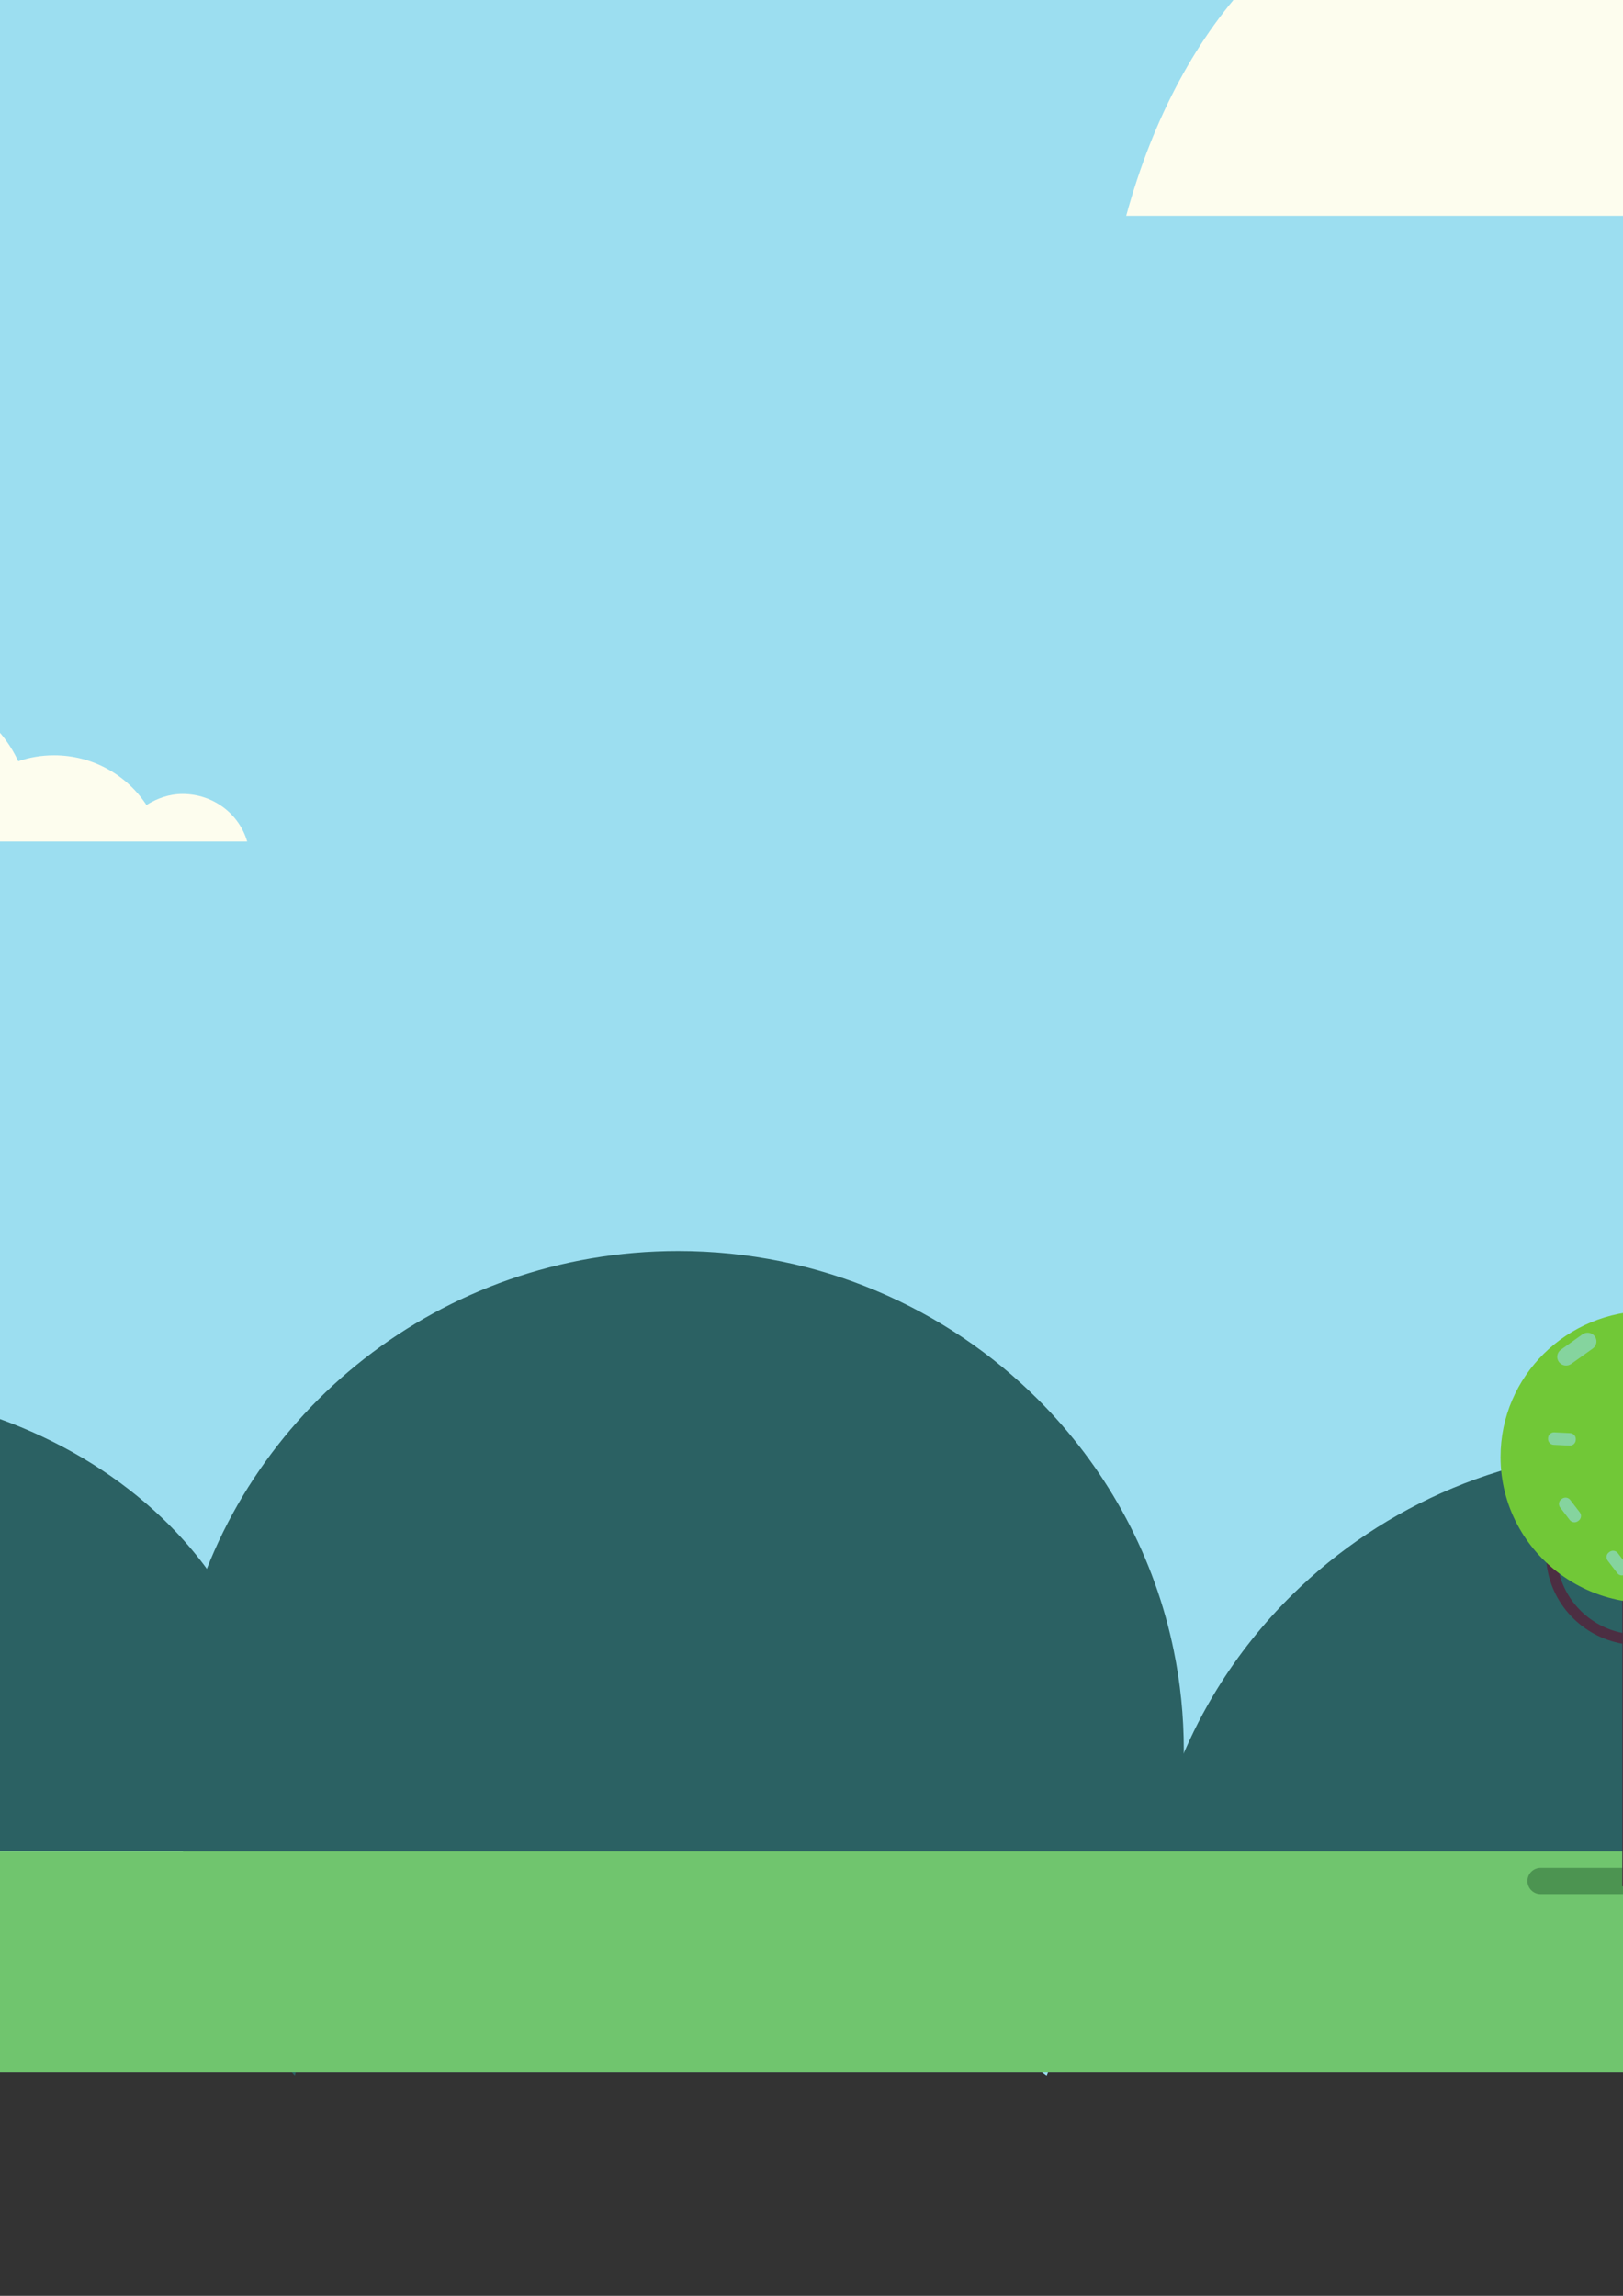 <?xml version="1.0" encoding="UTF-8" standalone="no"?>
<!-- Created with Inkscape (http://www.inkscape.org/) -->

<svg
   xmlns:dc="http://purl.org/dc/elements/1.1/"
   xmlns:cc="http://creativecommons.org/ns#"
   xmlns:rdf="http://www.w3.org/1999/02/22-rdf-syntax-ns#"
   xmlns:svg="http://www.w3.org/2000/svg"
   xmlns="http://www.w3.org/2000/svg"
   xmlns:sodipodi="http://sodipodi.sourceforge.net/DTD/sodipodi-0.dtd"
   xmlns:inkscape="http://www.inkscape.org/namespaces/inkscape"
   width="210mm"
   height="297mm"
   viewBox="0 0 210 297"
   version="1.1"
   id="svg8"
   inkscape:version="0.92.1 r15371"
   sodipodi:docname="Background.svg"
   inkscape:export-filename="C:\Users\Joyce\Desktop\ICH\Nice-giraffe-and-monkey-zoo-background\Background.png"
   inkscape:export-xdpi="347.73169"
   inkscape:export-ydpi="347.73169">
  <rect x="0" y="0" width="210" height="297" fill="#333333" stroke="none"/>
  <defs
     id="defs2">
    <clipPath
       id="clip1">
      <path
         id="path10"
         d="M 342 389 L 556 389 L 556 540 L 342 540 Z M 342 389 " />
    </clipPath>
    <clipPath
       id="clip2">
      <path
         id="path13"
         d="M 490.559 410.219 L 424.461 393.691 L 383.535 72.48 L 341.188 77.188 L 345.562 451.844 C 343.301 459.816 342.07 467.734 342.07 475.051 C 342.07 510.707 371.246 539.883 406.902 539.883 L 490.559 539.883 C 526.219 539.883 555.391 510.707 555.391 475.051 C 555.391 439.391 528.203 424.16 490.559 410.219 " />
    </clipPath>
    <clipPath
       id="clip3">
      <path
         id="path16"
         d="M 341 72 L 436 72 L 436 481 L 341 481 Z M 341 72 " />
    </clipPath>
    <clipPath
       id="clip4">
      <path
         id="path19"
         d="M 490.559 410.219 L 424.461 393.691 L 383.535 72.48 L 341.188 77.188 L 345.562 451.844 C 343.301 459.816 342.07 467.734 342.07 475.051 C 342.07 510.707 371.246 539.883 406.902 539.883 L 490.559 539.883 C 526.219 539.883 555.391 510.707 555.391 475.051 C 555.391 439.391 528.203 424.16 490.559 410.219 " />
    </clipPath>
    <clipPath
       id="clip5">
      <path
         id="path22"
         d="M 400 206 L 407 206 L 407 252 L 400 252 Z M 400 206 " />
    </clipPath>
    <clipPath
       id="clip6">
      <path
         id="path25"
         d="M 490.559 410.219 L 424.461 393.691 L 383.535 72.48 L 341.188 77.188 L 345.562 451.844 C 343.301 459.816 342.07 467.734 342.07 475.051 C 342.07 510.707 371.246 539.883 406.902 539.883 L 490.559 539.883 C 526.219 539.883 555.391 510.707 555.391 475.051 C 555.391 439.391 528.203 424.16 490.559 410.219 " />
    </clipPath>
    <clipPath
       id="clip7">
      <path
         id="path28"
         d="M 379 206 L 407 206 L 407 258 L 379 258 Z M 379 206 " />
    </clipPath>
    <clipPath
       id="clip8">
      <path
         id="path31"
         d="M 490.559 410.219 L 424.461 393.691 L 383.535 72.48 L 341.188 77.188 L 345.562 451.844 C 343.301 459.816 342.07 467.734 342.07 475.051 C 342.07 510.707 371.246 539.883 406.902 539.883 L 490.559 539.883 C 526.219 539.883 555.391 510.707 555.391 475.051 C 555.391 439.391 528.203 424.16 490.559 410.219 " />
    </clipPath>
    <clipPath
       id="clip9">
      <path
         id="path34"
         d="M 342 170 L 379 170 L 379 207 L 342 207 Z M 342 170 " />
    </clipPath>
    <clipPath
       id="clip10">
      <path
         id="path37"
         d="M 490.559 410.219 L 424.461 393.691 L 383.535 72.48 L 341.188 77.188 L 345.562 451.844 C 343.301 459.816 342.07 467.734 342.07 475.051 C 342.07 510.707 371.246 539.883 406.902 539.883 L 490.559 539.883 C 526.219 539.883 555.391 510.707 555.391 475.051 C 555.391 439.391 528.203 424.16 490.559 410.219 " />
    </clipPath>
    <clipPath
       id="clip11">
      <path
         id="path40"
         d="M 366 120 L 394 120 L 394 153 L 366 153 Z M 366 120 " />
    </clipPath>
    <clipPath
       id="clip12">
      <path
         id="path43"
         d="M 490.559 410.219 L 424.461 393.691 L 383.535 72.48 L 341.188 77.188 L 345.562 451.844 C 343.301 459.816 342.07 467.734 342.07 475.051 C 342.07 510.707 371.246 539.883 406.902 539.883 L 490.559 539.883 C 526.219 539.883 555.391 510.707 555.391 475.051 C 555.391 439.391 528.203 424.16 490.559 410.219 " />
    </clipPath>
    <clipPath
       id="clip13">
      <path
         id="path46"
         d="M 342 220 L 373 220 L 373 259 L 342 259 Z M 342 220 " />
    </clipPath>
    <clipPath
       id="clip14">
      <path
         id="path49"
         d="M 490.559 410.219 L 424.461 393.691 L 383.535 72.48 L 341.188 77.188 L 345.562 451.844 C 343.301 459.816 342.07 467.734 342.07 475.051 C 342.07 510.707 371.246 539.883 406.902 539.883 L 490.559 539.883 C 526.219 539.883 555.391 510.707 555.391 475.051 C 555.391 439.391 528.203 424.16 490.559 410.219 " />
    </clipPath>
    <clipPath
       id="clip15">
      <path
         id="path52"
         d="M 395 162 L 399 162 L 399 187 L 395 187 Z M 395 162 " />
    </clipPath>
    <clipPath
       id="clip16">
      <path
         id="path55"
         d="M 490.559 410.219 L 424.461 393.691 L 383.535 72.48 L 341.188 77.188 L 345.562 451.844 C 343.301 459.816 342.07 467.734 342.07 475.051 C 342.07 510.707 371.246 539.883 406.902 539.883 L 490.559 539.883 C 526.219 539.883 555.391 510.707 555.391 475.051 C 555.391 439.391 528.203 424.16 490.559 410.219 " />
    </clipPath>
    <clipPath
       id="clip17">
      <path
         id="path58"
         d="M 389 162 L 399 162 L 399 187 L 389 187 Z M 389 162 " />
    </clipPath>
    <clipPath
       id="clip18">
      <path
         id="path61"
         d="M 490.559 410.219 L 424.461 393.691 L 383.535 72.48 L 341.188 77.188 L 345.562 451.844 C 343.301 459.816 342.07 467.734 342.07 475.051 C 342.07 510.707 371.246 539.883 406.902 539.883 L 490.559 539.883 C 526.219 539.883 555.391 510.707 555.391 475.051 C 555.391 439.391 528.203 424.16 490.559 410.219 " />
    </clipPath>
    <clipPath
       id="clip19">
      <path
         id="path64"
         d="M 343 270 L 393 270 L 393 303 L 343 303 Z M 343 270 " />
    </clipPath>
    <clipPath
       id="clip20">
      <path
         id="path67"
         d="M 490.559 410.219 L 424.461 393.691 L 383.535 72.48 L 341.188 77.188 L 345.562 451.844 C 343.301 459.816 342.07 467.734 342.07 475.051 C 342.07 510.707 371.246 539.883 406.902 539.883 L 490.559 539.883 C 526.219 539.883 555.391 510.707 555.391 475.051 C 555.391 439.391 528.203 424.16 490.559 410.219 " />
    </clipPath>
    <clipPath
       id="clip21">
      <path
         id="path70"
         d="M 344 332 L 365 332 L 365 397 L 344 397 Z M 344 332 " />
    </clipPath>
    <clipPath
       id="clip22">
      <path
         id="path73"
         d="M 490.559 410.219 L 424.461 393.691 L 383.535 72.48 L 341.188 77.188 L 345.562 451.844 C 343.301 459.816 342.07 467.734 342.07 475.051 C 342.07 510.707 371.246 539.883 406.902 539.883 L 490.559 539.883 C 526.219 539.883 555.391 510.707 555.391 475.051 C 555.391 439.391 528.203 424.16 490.559 410.219 " />
    </clipPath>
    <clipPath
       id="clip23">
      <path
         id="path76"
         d="M 418 344 L 419 344 L 419 347 L 418 347 Z M 418 344 " />
    </clipPath>
    <clipPath
       id="clip24">
      <path
         id="path79"
         d="M 490.559 410.219 L 424.461 393.691 L 383.535 72.48 L 341.188 77.188 L 345.562 451.844 C 343.301 459.816 342.07 467.734 342.07 475.051 C 342.07 510.707 371.246 539.883 406.902 539.883 L 490.559 539.883 C 526.219 539.883 555.391 510.707 555.391 475.051 C 555.391 439.391 528.203 424.16 490.559 410.219 " />
    </clipPath>
    <clipPath
       id="clip25">
      <path
         id="path82"
         d="M 415 322 L 419 322 L 419 345 L 415 345 Z M 415 322 " />
    </clipPath>
    <clipPath
       id="clip26">
      <path
         id="path85"
         d="M 490.559 410.219 L 424.461 393.691 L 383.535 72.48 L 341.188 77.188 L 345.562 451.844 C 343.301 459.816 342.07 467.734 342.07 475.051 C 342.07 510.707 371.246 539.883 406.902 539.883 L 490.559 539.883 C 526.219 539.883 555.391 510.707 555.391 475.051 C 555.391 439.391 528.203 424.16 490.559 410.219 " />
    </clipPath>
    <clipPath
       id="clip27">
      <path
         id="path88"
         d="M 368 316 L 419 316 L 419 354 L 368 354 Z M 368 316 " />
    </clipPath>
    <clipPath
       id="clip28">
      <path
         id="path91"
         d="M 490.559 410.219 L 424.461 393.691 L 383.535 72.48 L 341.188 77.188 L 345.562 451.844 C 343.301 459.816 342.07 467.734 342.07 475.051 C 342.07 510.707 371.246 539.883 406.902 539.883 L 490.559 539.883 C 526.219 539.883 555.391 510.707 555.391 475.051 C 555.391 439.391 528.203 424.16 490.559 410.219 " />
    </clipPath>
    <clipPath
       id="clip29">
      <path
         id="path94"
         d="M 430 408 L 470 408 L 470 464 L 430 464 Z M 430 408 " />
    </clipPath>
    <clipPath
       id="clip30">
      <path
         id="path97"
         d="M 490.559 410.219 L 424.461 393.691 L 383.535 72.48 L 341.188 77.188 L 345.562 451.844 C 343.301 459.816 342.07 467.734 342.07 475.051 C 342.07 510.707 371.246 539.883 406.902 539.883 L 490.559 539.883 C 526.219 539.883 555.391 510.707 555.391 475.051 C 555.391 439.391 528.203 424.16 490.559 410.219 " />
    </clipPath>
    <clipPath
       id="clip31">
      <path
         id="path100"
         d="M 414 438 L 434 438 L 434 465 L 414 465 Z M 414 438 " />
    </clipPath>
    <clipPath
       id="clip32">
      <path
         id="path103"
         d="M 490.559 410.219 L 424.461 393.691 L 383.535 72.48 L 341.188 77.188 L 345.562 451.844 C 343.301 459.816 342.07 467.734 342.07 475.051 C 342.07 510.707 371.246 539.883 406.902 539.883 L 490.559 539.883 C 526.219 539.883 555.391 510.707 555.391 475.051 C 555.391 439.391 528.203 424.16 490.559 410.219 " />
    </clipPath>
    <clipPath
       id="clip33">
      <path
         id="path106"
         d="M 422 374 L 425 374 L 425 394 L 422 394 Z M 422 374 " />
    </clipPath>
    <clipPath
       id="clip34">
      <path
         id="path109"
         d="M 490.559 410.219 L 424.461 393.691 L 383.535 72.48 L 341.188 77.188 L 345.562 451.844 C 343.301 459.816 342.07 467.734 342.07 475.051 C 342.07 510.707 371.246 539.883 406.902 539.883 L 490.559 539.883 C 526.219 539.883 555.391 510.707 555.391 475.051 C 555.391 439.391 528.203 424.16 490.559 410.219 " />
    </clipPath>
    <clipPath
       id="clip35">
      <path
         id="path112"
         d="M 424 393 L 432 393 L 432 405 L 424 405 Z M 424 393 " />
    </clipPath>
    <clipPath
       id="clip36">
      <path
         id="path115"
         d="M 490.559 410.219 L 424.461 393.691 L 383.535 72.48 L 341.188 77.188 L 345.562 451.844 C 343.301 459.816 342.07 467.734 342.07 475.051 C 342.07 510.707 371.246 539.883 406.902 539.883 L 490.559 539.883 C 526.219 539.883 555.391 510.707 555.391 475.051 C 555.391 439.391 528.203 424.16 490.559 410.219 " />
    </clipPath>
    <clipPath
       id="clip37">
      <path
         id="path118"
         d="M 382 358 L 426 358 L 426 406 L 382 406 Z M 382 358 " />
    </clipPath>
    <clipPath
       id="clip38">
      <path
         id="path121"
         d="M 490.559 410.219 L 424.461 393.691 L 383.535 72.48 L 341.188 77.188 L 345.562 451.844 C 343.301 459.816 342.07 467.734 342.07 475.051 C 342.07 510.707 371.246 539.883 406.902 539.883 L 490.559 539.883 C 526.219 539.883 555.391 510.707 555.391 475.051 C 555.391 439.391 528.203 424.16 490.559 410.219 " />
    </clipPath>
    <clipPath
       id="clip39">
      <path
         id="path124"
         d="M 366 417 L 416 417 L 416 450 L 366 450 Z M 366 417 " />
    </clipPath>
    <clipPath
       id="clip40">
      <path
         id="path127"
         d="M 490.559 410.219 L 424.461 393.691 L 383.535 72.48 L 341.188 77.188 L 345.562 451.844 C 343.301 459.816 342.07 467.734 342.07 475.051 C 342.07 510.707 371.246 539.883 406.902 539.883 L 490.559 539.883 C 526.219 539.883 555.391 510.707 555.391 475.051 C 555.391 439.391 528.203 424.16 490.559 410.219 " />
    </clipPath>
    <clipPath
       id="clip41">
      <path
         id="path130"
         d="M 420 502 L 485 502 L 485 540 L 420 540 Z M 420 502 " />
    </clipPath>
    <clipPath
       id="clip42">
      <path
         id="path133"
         d="M 490.559 410.219 L 424.461 393.691 L 383.535 72.48 L 341.188 77.188 L 345.562 451.844 C 343.301 459.816 342.07 467.734 342.07 475.051 C 342.07 510.707 371.246 539.883 406.902 539.883 L 490.559 539.883 C 526.219 539.883 555.391 510.707 555.391 475.051 C 555.391 439.391 528.203 424.16 490.559 410.219 " />
    </clipPath>
    <clipPath
       id="clip43">
      <path
         id="path136"
         d="M 364 479 L 419 479 L 419 520 L 364 520 Z M 364 479 " />
    </clipPath>
    <clipPath
       id="clip44">
      <path
         id="path139"
         d="M 490.559 410.219 L 424.461 393.691 L 383.535 72.48 L 341.188 77.188 L 345.562 451.844 C 343.301 459.816 342.07 467.734 342.07 475.051 C 342.07 510.707 371.246 539.883 406.902 539.883 L 490.559 539.883 C 526.219 539.883 555.391 510.707 555.391 475.051 C 555.391 439.391 528.203 424.16 490.559 410.219 " />
    </clipPath>
    <clipPath
       id="clip45">
      <path
         id="path142"
         d="M 398 477 L 414 477 L 414 480 L 398 480 Z M 398 477 " />
    </clipPath>
    <clipPath
       id="clip46">
      <path
         id="path145"
         d="M 490.559 410.219 L 424.461 393.691 L 383.535 72.48 L 341.188 77.188 L 345.562 451.844 C 343.301 459.816 342.07 467.734 342.07 475.051 C 342.07 510.707 371.246 539.883 406.902 539.883 L 490.559 539.883 C 526.219 539.883 555.391 510.707 555.391 475.051 C 555.391 439.391 528.203 424.16 490.559 410.219 " />
    </clipPath>
    <clipPath
       id="clip47">
      <path
         id="path148"
         d="M 342 474 L 343 474 L 343 475 L 342 475 Z M 342 474 " />
    </clipPath>
    <clipPath
       id="clip48">
      <path
         id="path151"
         d="M 490.559 410.219 L 424.461 393.691 L 383.535 72.48 L 341.188 77.188 L 345.562 451.844 C 343.301 459.816 342.07 467.734 342.07 475.051 C 342.07 510.707 371.246 539.883 406.902 539.883 L 490.559 539.883 C 526.219 539.883 555.391 510.707 555.391 475.051 C 555.391 439.391 528.203 424.16 490.559 410.219 " />
    </clipPath>
    <clipPath
       id="clip49">
      <path
         id="path154"
         d="M 342 451 L 361 451 L 361 494 L 342 494 Z M 342 451 " />
    </clipPath>
    <clipPath
       id="clip50">
      <path
         id="path157"
         d="M 490.559 410.219 L 424.461 393.691 L 383.535 72.48 L 341.188 77.188 L 345.562 451.844 C 343.301 459.816 342.07 467.734 342.07 475.051 C 342.07 510.707 371.246 539.883 406.902 539.883 L 490.559 539.883 C 526.219 539.883 555.391 510.707 555.391 475.051 C 555.391 439.391 528.203 424.16 490.559 410.219 " />
    </clipPath>
    <clipPath
       id="clip51">
      <path
         id="path160"
         d="M 345 443 L 365 443 L 365 481 L 345 481 Z M 345 443 " />
    </clipPath>
    <clipPath
       id="clip52">
      <path
         id="path163"
         d="M 490.559 410.219 L 424.461 393.691 L 383.535 72.48 L 341.188 77.188 L 345.562 451.844 C 343.301 459.816 342.07 467.734 342.07 475.051 C 342.07 510.707 371.246 539.883 406.902 539.883 L 490.559 539.883 C 526.219 539.883 555.391 510.707 555.391 475.051 C 555.391 439.391 528.203 424.16 490.559 410.219 " />
    </clipPath>
    <clipPath
       id="clip53">
      <path
         id="path166"
         d="M 524 459 L 556 459 L 556 492 L 524 492 Z M 524 459 " />
    </clipPath>
    <clipPath
       id="clip54">
      <path
         id="path169"
         d="M 490.559 410.219 L 424.461 393.691 L 383.535 72.48 L 341.188 77.188 L 345.562 451.844 C 343.301 459.816 342.07 467.734 342.07 475.051 C 342.07 510.707 371.246 539.883 406.902 539.883 L 490.559 539.883 C 526.219 539.883 555.391 510.707 555.391 475.051 C 555.391 439.391 528.203 424.16 490.559 410.219 " />
    </clipPath>
    <clipPath
       id="clip55">
      <path
         id="path172"
         d="M 491 484 L 523 484 L 523 535 L 491 535 Z M 491 484 " />
    </clipPath>
    <clipPath
       id="clip56">
      <path
         id="path175"
         d="M 490.559 410.219 L 424.461 393.691 L 383.535 72.48 L 341.188 77.188 L 345.562 451.844 C 343.301 459.816 342.07 467.734 342.07 475.051 C 342.07 510.707 371.246 539.883 406.902 539.883 L 490.559 539.883 C 526.219 539.883 555.391 510.707 555.391 475.051 C 555.391 439.391 528.203 424.16 490.559 410.219 " />
    </clipPath>
    <clipPath
       id="clip57">
      <path
         id="path178"
         d="M 439 452 L 495 452 L 495 489 L 439 489 Z M 439 452 " />
    </clipPath>
    <clipPath
       id="clip58">
      <path
         id="path181"
         d="M 490.559 410.219 L 424.461 393.691 L 383.535 72.48 L 341.188 77.188 L 345.562 451.844 C 343.301 459.816 342.07 467.734 342.07 475.051 C 342.07 510.707 371.246 539.883 406.902 539.883 L 490.559 539.883 C 526.219 539.883 555.391 510.707 555.391 475.051 C 555.391 439.391 528.203 424.16 490.559 410.219 " />
    </clipPath>
    <clipPath
       id="clip59">
      <path
         id="path184"
         d="M 497 415 L 533 415 L 533 462 L 497 462 Z M 497 415 " />
    </clipPath>
    <clipPath
       id="clip60">
      <path
         id="path187"
         d="M 490.559 410.219 L 424.461 393.691 L 383.535 72.48 L 341.188 77.188 L 345.562 451.844 C 343.301 459.816 342.07 467.734 342.07 475.051 C 342.07 510.707 371.246 539.883 406.902 539.883 L 490.559 539.883 C 526.219 539.883 555.391 510.707 555.391 475.051 C 555.391 439.391 528.203 424.16 490.559 410.219 " />
    </clipPath>
  </defs>
  <sodipodi:namedview
     id="base"
     pagecolor="#ffffff"
     bordercolor="#666666"
     borderopacity="1.0"
     inkscape:pageopacity="0.0"
     inkscape:pageshadow="2"
     inkscape:zoom="0.37774389"
     inkscape:cx="1472.7576"
     inkscape:cy="284.52012"
     inkscape:document-units="mm"
     inkscape:current-layer="layer1"
     showgrid="false"
     inkscape:window-width="1366"
     inkscape:window-height="705"
     inkscape:window-x="-8"
     inkscape:window-y="-8"
     inkscape:window-maximized="1" />
  <g
     inkscape:label="Layer 1"
     inkscape:groupmode="layer"
     id="layer1">
    <path
       inkscape:connector-curvature="0"
       style="fill:#9cdef0;fill-opacity:1;fill-rule:nonzero;stroke:none;stroke-width:0.443"
       d="M -65.162,268.051 H -135.895 V -100.249 H 364.604 v 368.3 h -33.41 c -2.053,0.181 -4.152,0.271 -6.285,0.271 -2.131,0 -4.23,-0.091 -6.285,-0.271 H 135.606 c -0.063,0.149 -0.117,0.296 -0.178,0.445 -0.207,-0.149 -0.407,-0.296 -0.607,-0.445 H -65.162"
       id="path192"
       sodipodi:nodetypes="ccccccsccccc" />
    <path
       inkscape:connector-curvature="0"
       style="fill:#fdfdee;fill-opacity:1;fill-rule:nonzero;stroke:none;stroke-width:0.353"
       d="m 31.984,108.87 h -82.208 c 2.635,-6.237 8.843,-10.455 16.071,-10.455 2.292,0 4.487,0.475 6.493,1.284 2.243,-6.185 8.238,-10.59 15.265,-10.59 6.551,0 12.201,3.841 14.753,9.368 1.448,-0.503 3.015,-0.768 4.641,-0.768 5.009,0 9.424,2.567 11.953,6.433 1.353,-0.854 2.943,-1.43 4.665,-1.43 3.988,0 7.335,2.593 8.367,6.158"
       id="path194" />
    <path
       inkscape:connector-curvature="0"
       style="fill:#2b6163;fill-opacity:1;fill-rule:nonzero;stroke:none;stroke-width:0.353"
       d="m 153.171,226.388 c 0,4.414 -0.448,8.724 -1.305,12.887 -0.014,0.081 -0.032,0.158 -0.05,0.237 -1.502,7.189 -4.215,13.937 -7.924,20.034 -0.733,1.206 -1.502,2.384 -2.307,3.535 -1.21,1.721 -2.497,3.379 -3.863,4.971 H 38.261 c -0.04,0.149 -0.074,0.296 -0.113,0.445 -0.131,-0.149 -0.258,-0.296 -0.384,-0.445 -6.908,-8.062 -11.85,-17.811 -14.095,-28.539 -0.889,-4.237 -1.355,-8.627 -1.355,-13.124 0,-5.383 0.667,-10.615 1.931,-15.613 7.076,-28.109 32.822,-48.937 63.5,-48.937 18.22,0 34.702,7.348 46.567,19.208 8.519,8.516 14.657,19.356 17.343,31.47 0.073,0.329 0.145,0.657 0.211,0.985 0.857,4.163 1.305,8.474 1.305,12.886"
       id="path196" />
    <path
       inkscape:connector-curvature="0"
       style="fill:#2b6163;fill-opacity:1;fill-rule:nonzero;stroke:none;stroke-width:0.353"
       d="m 152.38,267.158 h 124.161 c 0.127,0.149 0.254,0.296 0.384,0.445 0.039,-0.149 0.073,-0.296 0.113,-0.445 1.188,-4.864 1.816,-9.947 1.816,-15.173 0,-4.582 -0.484,-9.05 -1.408,-13.365 -2.307,-10.827 -7.368,-20.651 -14.424,-28.736 -11.999,-13.744 -29.764,-22.445 -49.594,-22.445 -18.062,0 -34.412,7.22 -46.252,18.893 -3.704,3.654 -6.967,7.743 -9.701,12.184 -0.201,0.328 -0.402,0.66 -0.599,0.992 v 0.003 c -3.458,5.849 -6.011,12.279 -7.465,19.109 -0.925,4.314 -1.408,8.783 -1.408,13.365 0,5.225 0.628,10.308 1.818,15.173 h 2.56"
       id="path198" />
    <path
       inkscape:connector-curvature="0"
       style="fill:#fdfdee;fill-opacity:1;fill-rule:nonzero;stroke:none;stroke-width:0.353"
       d="m -35.472,51.094 h -91.641 c 2.937,-6.952 9.857,-11.654 17.914,-11.654 2.554,0 5.002,0.531 7.239,1.43 2.5,-6.893 9.182,-11.803 17.015,-11.803 7.304,0 13.603,4.28 16.447,10.441 1.614,-0.561 3.361,-0.854 5.173,-0.854 5.584,0 10.506,2.862 13.324,7.17 1.509,-0.954 3.281,-1.594 5.201,-1.594 4.446,0 8.176,2.891 9.328,6.864"
       id="path206" />
    <path
       inkscape:connector-curvature="0"
       style="fill:#fdfdee;fill-opacity:1;fill-rule:nonzero;stroke:none;stroke-width:0.353"
       d="M 113.232,-0.145 H -13.35 c 4.058,-9.604 13.616,-16.098 24.747,-16.098 3.528,0 6.909,0.733 9.998,1.977 3.453,-9.522 12.683,-16.305 23.502,-16.305 10.089,0 18.788,5.913 22.718,14.424 2.23,-0.776 4.641,-1.182 7.147,-1.182 7.712,0 14.511,3.954 18.404,9.904 2.084,-1.316 4.532,-2.202 7.182,-2.202 6.141,0 11.294,3.995 12.885,9.482"
       id="path208" />
    <path
       inkscape:connector-curvature="0"
       style="fill:#2b6163;fill-opacity:1;fill-rule:nonzero;stroke:none;stroke-width:0.138"
       d="m -133.778,239.512 h 55.379 c 0.057,0.051 0.113,0.102 0.171,0.154 0.017,-0.051 0.033,-0.102 0.05,-0.154 0.53,-1.68 0.81,-3.435 0.81,-5.24 0,-1.582 -0.216,-3.125 -0.628,-4.615 -1.029,-3.739 -3.286,-7.132 -6.433,-9.924 -5.352,-4.746 -13.276,-7.751 -22.12,-7.751 -8.056,0 -15.349,2.494 -20.63,6.525 -1.652,1.262 -3.108,2.674 -4.327,4.208 -0.09,0.113 -0.179,0.228 -0.267,0.343 v 10e-4 c -1.542,2.02 -2.681,4.24 -3.33,6.599 -0.412,1.49 -0.628,3.033 -0.628,4.615 0,1.804 0.28,3.56 0.811,5.24 h 1.142"
       id="path198-4" />
    <path
       inkscape:connector-curvature="0"
       style="fill:#2b6163;fill-opacity:1;fill-rule:nonzero;stroke:none;stroke-width:0.291"
       d="M -78.771,239.509 H 33.171 c 0.114,0.112 0.229,0.223 0.347,0.335 0.035,-0.112 0.066,-0.223 0.102,-0.335 1.071,-3.662 1.638,-7.49 1.638,-11.424 0,-3.45 -0.436,-6.814 -1.27,-10.063 -2.08,-8.152 -6.643,-15.549 -13.004,-21.636 -10.818,-10.348 -26.835,-16.9 -44.714,-16.9 -16.284,0 -31.026,5.436 -41.701,14.225 -3.34,2.751 -6.282,5.83 -8.747,9.174 -0.181,0.247 -0.363,0.497 -0.54,0.747 v 0.002 c -3.117,4.404 -5.419,9.245 -6.73,14.388 -0.834,3.248 -1.27,6.613 -1.27,10.063 0,3.934 0.567,7.762 1.639,11.424 h 2.308"
       id="path198-7" />
    <path
       inkscape:connector-curvature="0"
       style="fill:#2b6163;fill-opacity:1;fill-rule:nonzero;stroke:none;stroke-width:0.231"
       d="m 270.234,239.243 h 88.276 c 0.09,0.09 0.18,0.179 0.273,0.269 0.027,-0.09 0.052,-0.179 0.08,-0.269 0.845,-2.942 1.291,-6.017 1.291,-9.177 0,-2.771 -0.344,-5.474 -1.001,-8.083 -1.64,-6.548 -5.239,-12.491 -10.255,-17.38 -8.531,-8.313 -21.162,-13.576 -35.26,-13.576 -12.842,0 -24.466,4.367 -32.884,11.427 -2.634,2.21 -4.954,4.683 -6.897,7.369 -0.143,0.198 -0.286,0.399 -0.426,0.6 v 0.002 c -2.458,3.538 -4.274,7.427 -5.307,11.558 -0.657,2.609 -1.001,5.312 -1.001,8.083 0,3.16 0.447,6.235 1.292,9.177 h 1.82"
       id="path198-4-3" />
    <path
       inkscape:connector-curvature="0"
       style="fill:#70c56e;fill-opacity:1;fill-rule:nonzero;stroke:none;stroke-width:0.443"
       d="M -135.895,268.051 H 364.604 v -28.539 h -500.499 z m 0,0"
       id="path200" />
    <path
       inkscape:connector-curvature="0"
       style="fill:#4c9451;fill-opacity:1;fill-rule:nonzero;stroke:none;stroke-width:0.353"
       d="m 348.985,250.885 h -61.192 c -2.339,0 -4.233,-1.895 -4.233,-4.233 0,-2.339 1.895,-4.233 4.233,-4.233 h 61.192 c 2.339,0 4.233,1.895 4.233,4.233 0,2.339 -1.895,4.233 -4.233,4.233"
       id="path204" />
    <path
       inkscape:connector-curvature="0"
       style="fill:#4c2e42;fill-opacity:1;fill-rule:nonzero;stroke:none;stroke-width:0.353"
       d="m 347.239,141.127 c 0,1.007 -0.047,2.064 -0.152,3.048 -1.349,13.123 -11.476,23.759 -24.482,26.027 -1.691,0.299 -3.336,0.462 -5.113,0.462 -1.576,0 -3.001,-0.11 -4.532,-0.345 v -3.486 c 1.531,0.271 2.956,0.412 4.532,0.412 1.786,0 3.473,-0.178 5.164,-0.515 10.232,-2.024 18.3,-9.966 20.523,-19.995 0.4,-1.79 0.583,-3.593 0.583,-5.607 h 3.477"
       id="path210" />
    <path
       inkscape:connector-curvature="0"
       style="fill:#4c2e42;fill-opacity:1;fill-rule:nonzero;stroke:none;stroke-width:0.353"
       d="m 319.437,210.844 c -1.024,0.068 -2.041,0.088 -3.044,0.051 -13.36,-0.453 -24.766,-9.715 -27.929,-22.367 -0.416,-1.645 -0.685,-3.357 -0.803,-5.106 -0.105,-1.552 -0.085,-3.085 0.051,-4.587 l 3.526,-0.233 c -0.175,1.497 -0.212,3.04 -0.107,4.592 0.12,1.758 0.415,3.459 0.87,5.1 2.73,9.938 11.252,17.38 21.543,18.9 1.837,0.273 3.737,0.354 5.662,0.227 l 0.232,3.423"
       id="path212" />
    <path
       inkscape:connector-curvature="0"
       style="fill:#4c2e42;fill-opacity:1;fill-rule:nonzero;stroke:none;stroke-width:0.429"
       d="m 322.659,127.171 v 121.202 h -9.699 V 116.74 l 9.699,10.431"
       id="path214" />
    <path
       inkscape:connector-curvature="0"
       style="fill:#71c837;fill-opacity:1;fill-rule:nonzero;stroke:none;stroke-width:0.353"
       d="m 361.887,110.047 c 0,15.65 -7.745,29.523 -19.669,38.071 -1.182,0.845 -2.402,1.638 -3.655,2.378 -5.706,3.356 -12.18,5.569 -19.104,6.318 -1.731,0.192 -3.488,0.288 -5.272,0.288 -1.308,0 -2.606,-0.052 -3.886,-0.157 -7.047,-0.558 -13.663,-2.632 -19.51,-5.891 -1.28,-0.706 -2.516,-1.473 -3.718,-2.3 -12.434,-8.487 -20.577,-22.656 -20.577,-38.708 0,-25.994 21.355,-47.064 47.691,-47.064 26.345,0 47.699,21.07 47.699,47.064"
       id="path216" />
    <path
       inkscape:connector-curvature="0"
       style="fill:#3aa687;fill-opacity:1;fill-rule:nonzero;stroke:none;stroke-width:0.353"
       d="m 307.049,149.612 c -1.433,-4.805 -4.005,-9.13 -7.406,-12.668 -0.824,-0.857 -1.7,-1.669 -2.617,-2.427 -5.507,-4.568 -12.608,-7.32 -20.366,-7.32 -0.846,0 -1.687,0.032 -2.519,0.099 -0.066,0.003 -0.134,0.01 -0.201,0.017 -0.384,0.029 -0.769,0.072 -1.149,0.117 -5.708,0.685 -10.947,2.868 -15.3,6.142 v 13.532 c -0.095,0.31 -0.092,0.631 0,0.925 v 35.287 c 0.382,0.294 0.769,0.572 1.164,0.841 0.797,0.55 1.619,1.058 2.469,1.527 3.232,1.8 6.816,3.059 10.629,3.645 h 0.004 c 0.719,0.109 1.446,0.197 2.183,0.254 0.047,0.007 0.092,0.011 0.138,0.014 0.85,0.068 1.714,0.102 2.582,0.102 1.069,0 2.124,-0.052 3.164,-0.158 0.061,-0.003 0.12,-0.007 0.181,-0.018 0.052,-0.003 0.102,-0.007 0.156,-0.014 0.719,-0.077 1.432,-0.179 2.137,-0.306 h 0.032 c 0.726,-0.128 1.422,-0.282 2.128,-0.459 0.274,-0.068 0.547,-0.142 0.814,-0.215 0.861,-0.241 1.705,-0.513 2.529,-0.823 1.761,-0.649 3.448,-1.454 5.045,-2.392 0.809,-0.48 1.599,-0.991 2.361,-1.534 h 0.003 l 0.065,-0.045 c 0.599,-0.431 1.185,-0.882 1.753,-1.356 1.488,-1.226 2.857,-2.596 4.089,-4.073 4.254,-5.084 6.904,-11.519 7.193,-18.55 0.018,-0.43 0.028,-0.864 0.028,-1.301 0,-3.07 -0.448,-6.037 -1.287,-8.841"
       id="path218" />
    <path
       inkscape:connector-curvature="0"
       style="fill:#85d49e;fill-opacity:1;fill-rule:nonzero;stroke:none;stroke-width:0.353"
       d="m 314.55,88.24 c -1.538,0.317 -3.058,-0.666 -3.379,-2.181 l -1.749,-8.272 c -0.321,-1.517 0.674,-3.017 2.212,-3.333 1.537,-0.317 3.058,0.666 3.378,2.183 l 1.75,8.272 c 0.32,1.516 -0.675,3.017 -2.212,3.332"
       id="path234" />
    <path
       inkscape:connector-curvature="0"
       style="fill:#85d49e;fill-opacity:1;fill-rule:nonzero;stroke:none;stroke-width:0.353"
       d="m 343.091,79.437 c -0.921,1.255 -2.713,1.539 -3.987,0.631 l -6.94,-4.951 c -1.273,-0.908 -1.561,-2.678 -0.641,-3.933 0.919,-1.255 2.713,-1.541 3.985,-0.633 l 6.941,4.951 c 1.273,0.908 1.561,2.679 0.641,3.934"
       id="path236" />
    <path
       inkscape:connector-curvature="0"
       style="fill:#85d49e;fill-opacity:1;fill-rule:nonzero;stroke:none;stroke-width:0.353"
       d="m 288.474,113.721 c -0.657,1.407 -2.362,2.027 -3.788,1.378 l -7.778,-3.537 c -1.426,-0.648 -2.056,-2.33 -1.397,-3.737 0.657,-1.407 2.361,-2.027 3.787,-1.378 l 7.779,3.536 c 1.426,0.649 2.055,2.332 1.397,3.739"
       id="path238" />
    <path
       inkscape:connector-curvature="0"
       style="fill:#85d49e;fill-opacity:1;fill-rule:nonzero;stroke:none;stroke-width:0.353"
       d="m 284.045,87.509 -0.073,-0.03 c -1.02,-0.409 -1.514,-1.568 -1.098,-2.576 l 2.195,-5.311 c 0.416,-1.006 1.592,-1.494 2.611,-1.083 l 0.072,0.029 c 1.021,0.411 1.516,1.57 1.098,2.576 l -2.194,5.311 c -0.416,1.007 -1.592,1.495 -2.611,1.085"
       id="path240" />
    <path
       inkscape:connector-curvature="0"
       style="fill:#85d49e;fill-opacity:1;fill-rule:nonzero;stroke:none;stroke-width:0.353"
       d="m 312.961,116.74 -0.055,-0.055 c -0.779,-0.768 -0.779,-2.026 0,-2.795 l 4.111,-4.056 c 0.779,-0.768 2.053,-0.768 2.833,0 l 0.055,0.055 c 0.779,0.769 0.779,2.026 0,2.795 l -4.111,4.056 c -0.779,0.769 -2.053,0.769 -2.833,0"
       id="path242" />
    <path
       inkscape:connector-curvature="0"
       style="fill:#85d49e;fill-opacity:1;fill-rule:nonzero;stroke:none;stroke-width:0.353"
       d="m 337.654,104.604 -0.012,-0.259 c -0.051,-1.035 0.766,-1.924 1.816,-1.975 l 5.11,-0.245 c 1.051,-0.051 1.951,0.755 2.002,1.791 l 0.012,0.258 c 0.052,1.036 -0.765,1.925 -1.815,1.976 l -5.111,0.245 c -1.05,0.051 -1.951,-0.757 -2.002,-1.791"
       id="path244" />
    <path
       inkscape:connector-curvature="0"
       style="fill:#85d49e;fill-opacity:1;fill-rule:nonzero;stroke:none;stroke-width:0.353"
       d="m 336.915,130.709 -0.209,-0.156 c -0.838,-0.626 -1.006,-1.813 -0.372,-2.64 l 3.087,-4.028 c 0.634,-0.827 1.838,-0.992 2.678,-0.367 l 0.208,0.156 c 0.839,0.626 1.006,1.815 0.372,2.642 l -3.085,4.027 c -0.634,0.828 -1.84,0.992 -2.678,0.367"
       id="path246" />
    <path
       inkscape:connector-curvature="0"
       style="fill:#85d49e;fill-opacity:1;fill-rule:nonzero;stroke:none;stroke-width:0.353"
       d="m 321.6,147.836 -0.208,-0.156 c -0.839,-0.626 -1.006,-1.815 -0.372,-2.642 l 3.085,-4.028 c 0.634,-0.827 1.84,-0.992 2.678,-0.367 l 0.209,0.156 c 0.838,0.626 1.006,1.815 0.372,2.642 l -3.087,4.028 c -0.634,0.827 -1.838,0.992 -2.678,0.367"
       id="path248" />
    <path
       inkscape:connector-curvature="0"
       style="fill:#85d49e;fill-opacity:1;fill-rule:nonzero;stroke:none;stroke-width:0.353"
       d="m 295.154,100.004 0.121,-0.23 c 0.486,-0.919 1.648,-1.279 2.578,-0.798 l 4.537,2.336 c 0.932,0.481 1.297,1.626 0.81,2.545 l -0.121,0.229 c -0.486,0.919 -1.647,1.279 -2.58,0.799 l -4.535,-2.337 c -0.933,-0.48 -1.297,-1.625 -0.81,-2.544"
       id="path252" />
    <path
       inkscape:connector-curvature="0"
       style="fill:#3aa687;fill-opacity:1;fill-rule:nonzero;stroke:none;stroke-width:0.353"
       d="m 245.647,149.149 c 1.433,-4.805 4.005,-9.13 7.406,-12.668 0.824,-0.857 1.7,-1.669 2.617,-2.427 5.507,-4.568 12.608,-7.32 20.366,-7.32 0.846,0 1.687,0.032 2.519,0.099 0.066,0.003 0.134,0.01 0.201,0.017 0.384,0.029 0.769,0.072 1.149,0.117 5.708,0.685 10.947,2.868 15.3,6.142 v 13.532 c 0.095,0.31 0.092,0.631 0,0.925 v 35.287 c -0.382,0.294 -0.769,0.572 -1.164,0.841 -0.797,0.55 -1.619,1.058 -2.469,1.527 -3.232,1.8 -6.816,3.059 -10.629,3.645 h -0.004 c -0.719,0.109 -1.446,0.197 -2.183,0.254 -0.047,0.007 -0.092,0.011 -0.138,0.014 -0.85,0.068 -1.714,0.102 -2.582,0.102 -1.069,0 -2.124,-0.052 -3.164,-0.158 -0.061,-0.003 -0.12,-0.007 -0.181,-0.018 -0.052,-0.003 -0.102,-0.007 -0.156,-0.014 -0.719,-0.077 -1.432,-0.179 -2.137,-0.306 h -0.032 c -0.726,-0.128 -1.422,-0.282 -2.128,-0.459 -0.274,-0.068 -0.547,-0.142 -0.814,-0.215 -0.861,-0.241 -1.705,-0.513 -2.529,-0.823 -1.761,-0.649 -3.448,-1.454 -5.045,-2.392 -0.809,-0.48 -1.599,-0.991 -2.361,-1.534 h -0.003 l -0.065,-0.045 c -0.599,-0.431 -1.185,-0.882 -1.753,-1.356 -1.488,-1.226 -2.857,-2.596 -4.089,-4.073 -4.254,-5.084 -6.904,-11.519 -7.193,-18.55 -0.018,-0.43 -0.028,-0.864 -0.028,-1.301 0,-3.07 0.448,-6.037 1.287,-8.841"
       id="path218-1" />
    <path
       inkscape:connector-curvature="0"
       style="fill:#85d49e;fill-opacity:1;fill-rule:nonzero;stroke:none;stroke-width:0.353"
       d="m 296.267,128.695 0.121,-0.229 c 0.486,-0.921 1.647,-1.279 2.578,-0.799 l 4.537,2.337 c 0.932,0.48 1.297,1.625 0.81,2.544 l -0.123,0.229 c -0.486,0.919 -1.647,1.279 -2.578,0.799 l -4.536,-2.337 c -0.932,-0.48 -1.295,-1.625 -0.809,-2.544"
       id="path250" />
    <path
       inkscape:connector-curvature="0"
       style="fill:#70c56e;fill-opacity:1;fill-rule:nonzero;stroke:none;stroke-width:0.353"
       d="m 279.131,149.897 c -1.229,0.252 -2.443,-0.532 -2.7,-1.745 l -1.397,-6.609 c -0.256,-1.211 0.539,-2.41 1.767,-2.662 1.228,-0.254 2.443,0.531 2.7,1.743 l 1.397,6.609 c 0.256,1.213 -0.539,2.41 -1.767,2.664"
       id="path220" />
    <path
       inkscape:connector-curvature="0"
       style="fill:#70c56e;fill-opacity:1;fill-rule:nonzero;stroke:none;stroke-width:0.353"
       d="m 298.067,143.827 c -0.736,1.003 -2.169,1.231 -3.186,0.506 l -5.545,-3.956 c -1.017,-0.725 -1.247,-2.14 -0.511,-3.143 0.735,-1.002 2.168,-1.231 3.185,-0.504 l 5.545,3.956 c 1.017,0.725 1.247,2.139 0.513,3.142"
       id="path222" />
    <path
       inkscape:connector-curvature="0"
       style="fill:#70c56e;fill-opacity:1;fill-rule:nonzero;stroke:none;stroke-width:0.353"
       d="m 262.947,143.94 -1.753,4.24 c -0.331,0.805 -1.269,1.196 -2.085,0.868 l -0.059,-0.025 c -0.459,-0.187 -0.787,-0.561 -0.925,-0.995 -0.092,-0.294 -0.095,-0.615 0,-0.925 0.014,-0.045 0.032,-0.092 0.05,-0.138 l 1.753,-4.243 c 0.332,-0.805 1.271,-1.193 2.085,-0.868 l 0.061,0.025 c 0.814,0.328 1.21,1.255 0.874,2.06"
       id="path224" />
    <path
       inkscape:connector-curvature="0"
       style="fill:#70c56e;fill-opacity:1;fill-rule:nonzero;stroke:none;stroke-width:0.353"
       d="m 277.333,167.564 -0.044,-0.044 c -0.623,-0.613 -0.623,-1.618 0,-2.232 l 3.284,-3.24 c 0.623,-0.615 1.641,-0.615 2.263,0 l 0.044,0.043 c 0.623,0.615 0.623,1.619 0,2.234 l -3.284,3.24 c -0.623,0.615 -1.64,0.615 -2.263,0"
       id="path226" />
    <path
       inkscape:connector-curvature="0"
       style="fill:#70c56e;fill-opacity:1;fill-rule:nonzero;stroke:none;stroke-width:0.353"
       d="m 292.954,159.309 -0.011,-0.205 c -0.041,-0.828 0.612,-1.539 1.451,-1.579 l 4.085,-0.196 c 0.838,-0.04 1.559,0.604 1.599,1.432 l 0.01,0.205 c 0.041,0.828 -0.612,1.538 -1.45,1.578 l -4.085,0.197 c -0.838,0.04 -1.559,-0.604 -1.599,-1.432"
       id="path228" />
    <path
       inkscape:connector-curvature="0"
       style="fill:#70c56e;fill-opacity:1;fill-rule:nonzero;stroke:none;stroke-width:0.353"
       d="m 290.036,175.542 -0.168,-0.124 c -0.67,-0.5 -0.803,-1.45 -0.296,-2.111 l 2.465,-3.218 c 0.507,-0.661 1.469,-0.792 2.139,-0.294 l 0.168,0.125 c 0.67,0.499 0.803,1.45 0.296,2.11 l -2.465,3.218 c -0.507,0.661 -1.469,0.792 -2.139,0.294"
       id="path230" />
    <path
       inkscape:connector-curvature="0"
       style="fill:#70c56e;fill-opacity:1;fill-rule:nonzero;stroke:none;stroke-width:0.353"
       d="m 266.569,174.345 0.098,-0.183 c 0.387,-0.734 1.316,-1.021 2.06,-0.638 l 3.624,1.867 c 0.744,0.383 1.035,1.298 0.646,2.033 l -0.097,0.183 c -0.389,0.735 -1.316,1.022 -2.062,0.638 l -3.623,-1.867 c -0.746,-0.383 -1.036,-1.298 -0.648,-2.033"
       id="path232" />
    <path
       inkscape:connector-curvature="0"
       style="fill:#fdfdee;fill-opacity:1;fill-rule:nonzero;stroke:none;stroke-width:0.753"
       d="M 362.44,27.923 H 145.717 c 6.948,-25.549 23.313,-42.828 42.369,-42.828 6.04,0 11.83,1.95 17.117,5.261 5.913,-25.333 21.716,-43.377 40.239,-43.377 17.273,0 32.167,15.731 38.896,38.373 3.817,-2.064 7.946,-3.146 12.236,-3.146 13.203,0 24.844,10.518 31.509,26.348 3.567,-3.501 7.76,-5.858 12.297,-5.858 10.513,0 19.337,10.628 22.06,25.227"
       id="path208-0" />
    <path
       inkscape:connector-curvature="0"
       style="fill:#4c9451;fill-opacity:1;fill-rule:nonzero;stroke:none;stroke-width:0.142"
       d="m 199.336,245.038 h 24.574 c 0.939,0 1.7,-0.761 1.7,-1.7 0,-0.939 -0.761,-1.7 -1.7,-1.7 h -24.574 c -0.939,0 -1.7,0.761 -1.7,1.7 0,0.939 0.761,1.7 1.7,1.7"
       id="path204-6" />
    <path
       inkscape:connector-curvature="0"
       style="fill:#4c2e42;fill-opacity:1;fill-rule:nonzero;stroke:none;stroke-width:0.142"
       d="m 200.037,200.962 c 0,0.405 0.019,0.829 0.061,1.224 0.542,5.27 4.609,9.541 9.832,10.452 0.679,0.12 1.34,0.185 2.053,0.185 0.633,0 1.205,-0.044 1.82,-0.138 v -1.4 c -0.615,0.109 -1.187,0.165 -1.82,0.165 -0.717,0 -1.395,-0.071 -2.074,-0.207 -4.109,-0.813 -7.349,-4.002 -8.242,-8.03 -0.16,-0.719 -0.234,-1.443 -0.234,-2.252 H 200.037"
       id="path210-0" />
    <path
       inkscape:connector-curvature="0"
       style="fill:#4c2e42;fill-opacity:1;fill-rule:nonzero;stroke:none;stroke-width:0.142"
       d="m 211.202,228.958 c 0.411,0.027 0.82,0.035 1.222,0.021 5.365,-0.182 9.946,-3.901 11.216,-8.982 0.167,-0.661 0.275,-1.348 0.323,-2.05 0.042,-0.623 0.034,-1.239 -0.021,-1.842 l -1.416,-0.093 c 0.07,0.601 0.085,1.221 0.043,1.844 -0.048,0.706 -0.167,1.389 -0.349,2.048 -1.096,3.991 -4.518,6.979 -8.651,7.59 -0.738,0.11 -1.501,0.142 -2.274,0.091 l -0.093,1.375"
       id="path212-9" />
    <path
       inkscape:connector-curvature="0"
       style="fill:#4c2e42;fill-opacity:1;fill-rule:nonzero;stroke:none;stroke-width:0.172"
       d="m 209.908,195.357 v 48.673 h 3.895 v -52.862 l -3.895,4.189"
       id="path214-5" />
    <path
       inkscape:connector-curvature="0"
       style="fill:#71c837;fill-opacity:1;fill-rule:nonzero;stroke:none;stroke-width:0.142"
       d="m 194.155,188.48 c 0,6.285 3.11,11.856 7.899,15.289 0.475,0.339 0.965,0.658 1.468,0.955 2.292,1.348 4.891,2.236 7.672,2.537 0.695,0.077 1.401,0.116 2.117,0.116 0.525,0 1.046,-0.021 1.561,-0.063 2.83,-0.224 5.487,-1.057 7.835,-2.366 0.514,-0.283 1.011,-0.592 1.493,-0.924 4.993,-3.408 8.263,-9.098 8.263,-15.544 0,-10.439 -8.576,-18.9 -19.152,-18.9 -10.58,0 -19.155,8.461 -19.155,18.9"
       id="path216-4" />
    <path
       inkscape:connector-curvature="0"
       style="fill:#3aa687;fill-opacity:1;fill-rule:nonzero;stroke:none;stroke-width:0.142"
       d="m 216.177,204.369 c 0.576,-1.93 1.608,-3.666 2.974,-5.087 0.331,-0.344 0.683,-0.67 1.051,-0.975 2.211,-1.835 5.063,-2.94 8.179,-2.94 0.34,0 0.677,0.013 1.012,0.04 0.026,0.001 0.054,0.004 0.081,0.007 0.154,0.012 0.309,0.029 0.462,0.047 2.292,0.275 4.396,1.152 6.144,2.466 v 5.434 c 0.038,0.125 0.037,0.253 0,0.371 v 14.171 c -0.153,0.118 -0.309,0.23 -0.468,0.338 -0.32,0.221 -0.65,0.425 -0.992,0.613 -1.298,0.723 -2.737,1.229 -4.268,1.464 h -0.001 c -0.289,0.044 -0.581,0.079 -0.877,0.102 -0.019,0.003 -0.037,0.004 -0.055,0.006 -0.341,0.027 -0.688,0.041 -1.037,0.041 -0.429,0 -0.853,-0.021 -1.271,-0.064 -0.024,-10e-4 -0.048,-0.003 -0.072,-0.007 -0.021,-0.001 -0.041,-0.003 -0.062,-0.006 -0.289,-0.031 -0.575,-0.072 -0.858,-0.123 h -0.013 c -0.292,-0.051 -0.571,-0.113 -0.854,-0.184 -0.11,-0.027 -0.22,-0.057 -0.327,-0.086 -0.346,-0.097 -0.685,-0.206 -1.015,-0.33 -0.707,-0.261 -1.385,-0.584 -2.026,-0.961 -0.325,-0.193 -0.642,-0.398 -0.948,-0.616 h -10e-4 l -0.026,-0.018 c -0.241,-0.173 -0.476,-0.354 -0.704,-0.545 -0.598,-0.493 -1.147,-1.043 -1.642,-1.636 -1.708,-2.041 -2.773,-4.626 -2.889,-7.449 -0.007,-0.173 -0.011,-0.347 -0.011,-0.522 0,-1.233 0.18,-2.424 0.517,-3.551"
       id="path218-7" />
    <path
       inkscape:connector-curvature="0"
       style="fill:#85d49e;fill-opacity:1;fill-rule:nonzero;stroke:none;stroke-width:0.142"
       d="m 213.165,179.723 c 0.618,0.127 1.228,-0.267 1.357,-0.876 l 0.702,-3.322 c 0.129,-0.609 -0.271,-1.211 -0.888,-1.339 -0.617,-0.127 -1.228,0.267 -1.356,0.877 l -0.703,3.322 c -0.128,0.609 0.271,1.211 0.888,1.338"
       id="path234-4" />
    <path
       inkscape:connector-curvature="0"
       style="fill:#85d49e;fill-opacity:1;fill-rule:nonzero;stroke:none;stroke-width:0.142"
       d="m 201.703,176.188 c 0.37,0.504 1.09,0.618 1.601,0.253 l 2.787,-1.988 c 0.511,-0.365 0.627,-1.075 0.257,-1.579 -0.369,-0.504 -1.09,-0.619 -1.6,-0.254 l -2.787,1.988 c -0.511,0.365 -0.627,1.076 -0.257,1.58"
       id="path236-2" />
    <path
       inkscape:connector-curvature="0"
       style="fill:#85d49e;fill-opacity:1;fill-rule:nonzero;stroke:none;stroke-width:0.142"
       d="m 223.636,189.956 c 0.264,0.565 0.949,0.814 1.521,0.553 l 3.123,-1.421 c 0.573,-0.26 0.826,-0.936 0.561,-1.501 -0.264,-0.565 -0.948,-0.814 -1.521,-0.553 l -3.124,1.42 c -0.573,0.261 -0.825,0.936 -0.561,1.501"
       id="path238-6" />
    <path
       inkscape:connector-curvature="0"
       style="fill:#85d49e;fill-opacity:1;fill-rule:nonzero;stroke:none;stroke-width:0.142"
       d="m 225.415,179.429 0.029,-0.012 c 0.41,-0.164 0.608,-0.63 0.441,-1.034 l -0.882,-2.133 c -0.167,-0.404 -0.639,-0.6 -1.049,-0.435 l -0.029,0.012 c -0.41,0.165 -0.609,0.63 -0.441,1.034 l 0.881,2.133 c 0.167,0.405 0.639,0.6 1.049,0.436"
       id="path240-5" />
    <path
       inkscape:connector-curvature="0"
       style="fill:#85d49e;fill-opacity:1;fill-rule:nonzero;stroke:none;stroke-width:0.142"
       d="m 213.803,191.168 0.022,-0.022 c 0.313,-0.308 0.313,-0.813 0,-1.122 l -1.651,-1.629 c -0.313,-0.308 -0.825,-0.308 -1.138,0 l -0.022,0.022 c -0.313,0.309 -0.313,0.813 0,1.122 l 1.651,1.629 c 0.313,0.309 0.825,0.309 1.138,0"
       id="path242-6" />
    <path
       inkscape:connector-curvature="0"
       style="fill:#85d49e;fill-opacity:1;fill-rule:nonzero;stroke:none;stroke-width:0.142"
       d="m 203.886,186.294 0.005,-0.104 c 0.021,-0.416 -0.308,-0.773 -0.729,-0.793 l -2.052,-0.099 c -0.422,-0.021 -0.784,0.303 -0.804,0.719 l -0.005,0.103 c -0.021,0.416 0.307,0.773 0.729,0.794 l 2.053,0.099 c 0.422,0.021 0.784,-0.304 0.804,-0.719"
       id="path244-2" />
    <path
       inkscape:connector-curvature="0"
       style="fill:#85d49e;fill-opacity:1;fill-rule:nonzero;stroke:none;stroke-width:0.142"
       d="m 204.183,196.778 0.084,-0.062 c 0.336,-0.251 0.404,-0.728 0.149,-1.06 l -1.24,-1.618 c -0.255,-0.332 -0.738,-0.398 -1.075,-0.147 l -0.084,0.062 c -0.337,0.251 -0.404,0.729 -0.149,1.061 l 1.239,1.617 c 0.255,0.333 0.739,0.398 1.075,0.147"
       id="path246-9" />
    <path
       inkscape:connector-curvature="0"
       style="fill:#85d49e;fill-opacity:1;fill-rule:nonzero;stroke:none;stroke-width:0.142"
       d="m 210.333,203.655 0.084,-0.062 c 0.337,-0.251 0.404,-0.729 0.149,-1.061 l -1.239,-1.618 c -0.255,-0.332 -0.739,-0.398 -1.075,-0.147 l -0.084,0.062 c -0.336,0.251 -0.404,0.729 -0.149,1.061 l 1.24,1.618 c 0.255,0.332 0.738,0.398 1.075,0.147"
       id="path248-9" />
    <path
       inkscape:connector-curvature="0"
       style="fill:#85d49e;fill-opacity:1;fill-rule:nonzero;stroke:none;stroke-width:0.142"
       d="m 220.954,184.447 -0.049,-0.092 c -0.195,-0.369 -0.662,-0.514 -1.035,-0.32 l -1.822,0.938 c -0.374,0.193 -0.521,0.653 -0.325,1.022 l 0.049,0.092 c 0.195,0.369 0.661,0.514 1.036,0.321 l 1.821,-0.939 c 0.375,-0.193 0.521,-0.652 0.325,-1.022"
       id="path252-0" />
    <path
       inkscape:connector-curvature="0"
       style="fill:#3aa687;fill-opacity:1;fill-rule:nonzero;stroke:none;stroke-width:0.142"
       d="m 240.835,204.183 c -0.576,-1.93 -1.608,-3.666 -2.974,-5.087 -0.331,-0.344 -0.683,-0.67 -1.051,-0.975 -2.211,-1.835 -5.063,-2.94 -8.179,-2.94 -0.34,0 -0.677,0.013 -1.012,0.04 -0.027,0.001 -0.054,0.004 -0.081,0.007 -0.154,0.012 -0.309,0.029 -0.462,0.047 -2.292,0.275 -4.396,1.152 -6.144,2.466 v 5.434 c -0.038,0.125 -0.037,0.253 0,0.371 v 14.171 c 0.153,0.118 0.309,0.23 0.468,0.338 0.32,0.221 0.65,0.425 0.992,0.613 1.298,0.723 2.737,1.229 4.268,1.464 h 0.001 c 0.289,0.044 0.581,0.079 0.877,0.102 0.019,0.003 0.037,0.004 0.055,0.006 0.341,0.027 0.688,0.041 1.037,0.041 0.429,0 0.853,-0.021 1.271,-0.064 0.024,-0.001 0.048,-0.003 0.072,-0.007 0.021,-0.001 0.041,-0.003 0.062,-0.006 0.289,-0.031 0.575,-0.072 0.858,-0.123 h 0.013 c 0.292,-0.051 0.571,-0.113 0.854,-0.184 0.11,-0.027 0.22,-0.057 0.327,-0.086 0.346,-0.097 0.685,-0.206 1.015,-0.33 0.707,-0.261 1.385,-0.584 2.026,-0.961 0.325,-0.193 0.642,-0.398 0.948,-0.616 h 0.001 l 0.026,-0.018 c 0.241,-0.173 0.476,-0.354 0.704,-0.545 0.598,-0.493 1.147,-1.043 1.642,-1.636 1.708,-2.041 2.773,-4.626 2.889,-7.449 0.007,-0.173 0.011,-0.347 0.011,-0.522 0,-1.233 -0.18,-2.424 -0.517,-3.551"
       id="path218-1-9" />
    <path
       inkscape:connector-curvature="0"
       style="fill:#85d49e;fill-opacity:1;fill-rule:nonzero;stroke:none;stroke-width:0.142"
       d="m 220.507,195.969 -0.049,-0.092 c -0.195,-0.37 -0.661,-0.514 -1.035,-0.321 l -1.822,0.939 c -0.374,0.193 -0.521,0.652 -0.325,1.022 l 0.049,0.092 c 0.195,0.369 0.661,0.514 1.035,0.321 l 1.822,-0.939 c 0.374,-0.193 0.52,-0.652 0.325,-1.022"
       id="path250-8" />
    <path
       inkscape:connector-curvature="0"
       style="fill:#70c56e;fill-opacity:1;fill-rule:nonzero;stroke:none;stroke-width:0.142"
       d="m 227.388,204.483 c 0.494,0.101 0.981,-0.214 1.084,-0.701 l 0.561,-2.654 c 0.103,-0.486 -0.216,-0.968 -0.709,-1.069 -0.493,-0.102 -0.981,0.213 -1.084,0.7 l -0.561,2.654 c -0.103,0.487 0.216,0.968 0.709,1.07"
       id="path220-0" />
    <path
       inkscape:connector-curvature="0"
       style="fill:#70c56e;fill-opacity:1;fill-rule:nonzero;stroke:none;stroke-width:0.142"
       d="m 219.784,202.046 c 0.296,0.403 0.871,0.494 1.279,0.203 l 2.227,-1.589 c 0.408,-0.291 0.501,-0.859 0.205,-1.262 -0.295,-0.402 -0.871,-0.494 -1.279,-0.203 l -2.227,1.589 c -0.408,0.291 -0.501,0.859 -0.206,1.262"
       id="path222-1" />
    <path
       inkscape:connector-curvature="0"
       style="fill:#70c56e;fill-opacity:1;fill-rule:nonzero;stroke:none;stroke-width:0.142"
       d="m 233.887,202.091 0.704,1.703 c 0.133,0.323 0.51,0.48 0.837,0.349 l 0.024,-0.01 c 0.184,-0.075 0.316,-0.225 0.371,-0.4 0.037,-0.118 0.038,-0.247 0,-0.371 -0.006,-0.018 -0.013,-0.037 -0.02,-0.055 l -0.704,-1.704 c -0.133,-0.323 -0.51,-0.479 -0.837,-0.349 l -0.024,0.01 c -0.327,0.132 -0.486,0.504 -0.351,0.827"
       id="path224-1" />
    <path
       inkscape:connector-curvature="0"
       style="fill:#70c56e;fill-opacity:1;fill-rule:nonzero;stroke:none;stroke-width:0.142"
       d="m 228.11,211.578 0.018,-0.018 c 0.25,-0.246 0.25,-0.65 0,-0.896 l -1.319,-1.301 c -0.25,-0.247 -0.659,-0.247 -0.909,0 l -0.018,0.017 c -0.25,0.247 -0.25,0.65 0,0.897 l 1.319,1.301 c 0.25,0.247 0.659,0.247 0.909,0"
       id="path226-4" />
    <path
       inkscape:connector-curvature="0"
       style="fill:#70c56e;fill-opacity:1;fill-rule:nonzero;stroke:none;stroke-width:0.142"
       d="m 221.837,208.263 0.004,-0.083 c 0.017,-0.333 -0.246,-0.618 -0.583,-0.634 l -1.64,-0.079 c -0.336,-0.016 -0.626,0.242 -0.642,0.575 l -0.004,0.083 c -0.017,0.333 0.246,0.618 0.582,0.634 l 1.64,0.079 c 0.336,0.016 0.626,-0.242 0.642,-0.575"
       id="path228-3" />
    <path
       inkscape:connector-curvature="0"
       style="fill:#70c56e;fill-opacity:1;fill-rule:nonzero;stroke:none;stroke-width:0.142"
       d="m 223.009,214.782 0.068,-0.05 c 0.269,-0.201 0.323,-0.582 0.119,-0.848 l -0.99,-1.292 c -0.204,-0.266 -0.59,-0.318 -0.859,-0.118 l -0.068,0.05 c -0.269,0.2 -0.323,0.582 -0.119,0.847 l 0.99,1.292 c 0.204,0.266 0.59,0.318 0.859,0.118"
       id="path230-1" />
    <path
       inkscape:connector-curvature="0"
       style="fill:#70c56e;fill-opacity:1;fill-rule:nonzero;stroke:none;stroke-width:0.142"
       d="m 232.433,214.301 -0.039,-0.074 c -0.155,-0.295 -0.528,-0.41 -0.827,-0.256 l -1.455,0.75 c -0.299,0.154 -0.416,0.521 -0.26,0.816 l 0.039,0.074 c 0.156,0.295 0.528,0.411 0.828,0.256 l 1.455,-0.75 c 0.299,-0.154 0.416,-0.521 0.26,-0.816"
       id="path232-0" />
    <path
       inkscape:connector-curvature="0"
       style="fill:#fdfdee;fill-opacity:1;fill-rule:nonzero;stroke:none;stroke-width:0.353"
       d="m -108.462,-39.815 h 82.208 c -2.635,-6.237 -8.843,-10.455 -16.071,-10.455 -2.292,0 -4.487,0.475 -6.493,1.284 -2.243,-6.185 -8.238,-10.59 -15.265,-10.59 -6.551,0 -12.201,3.841 -14.753,9.368 -1.448,-0.503 -3.015,-0.768 -4.641,-0.768 -5.009,0 -9.424,2.567 -11.953,6.433 -1.353,-0.854 -2.943,-1.43 -4.665,-1.43 -3.988,0 -7.335,2.593 -8.367,6.158"
       id="path194-1" />
    <path
       inkscape:connector-curvature="0"
       style="fill:#4c9451;fill-opacity:1;fill-rule:nonzero;stroke:none;stroke-width:0.353"
       d="m -49.353,252.886 h -61.192 c -2.339,0 -4.233,-1.895 -4.233,-4.233 0,-2.339 1.895,-4.233 4.233,-4.233 h 61.192 c 2.339,0 4.233,1.895 4.233,4.233 0,2.339 -1.895,4.233 -4.233,4.233"
       id="path204-9" />
  </g>
</svg>
